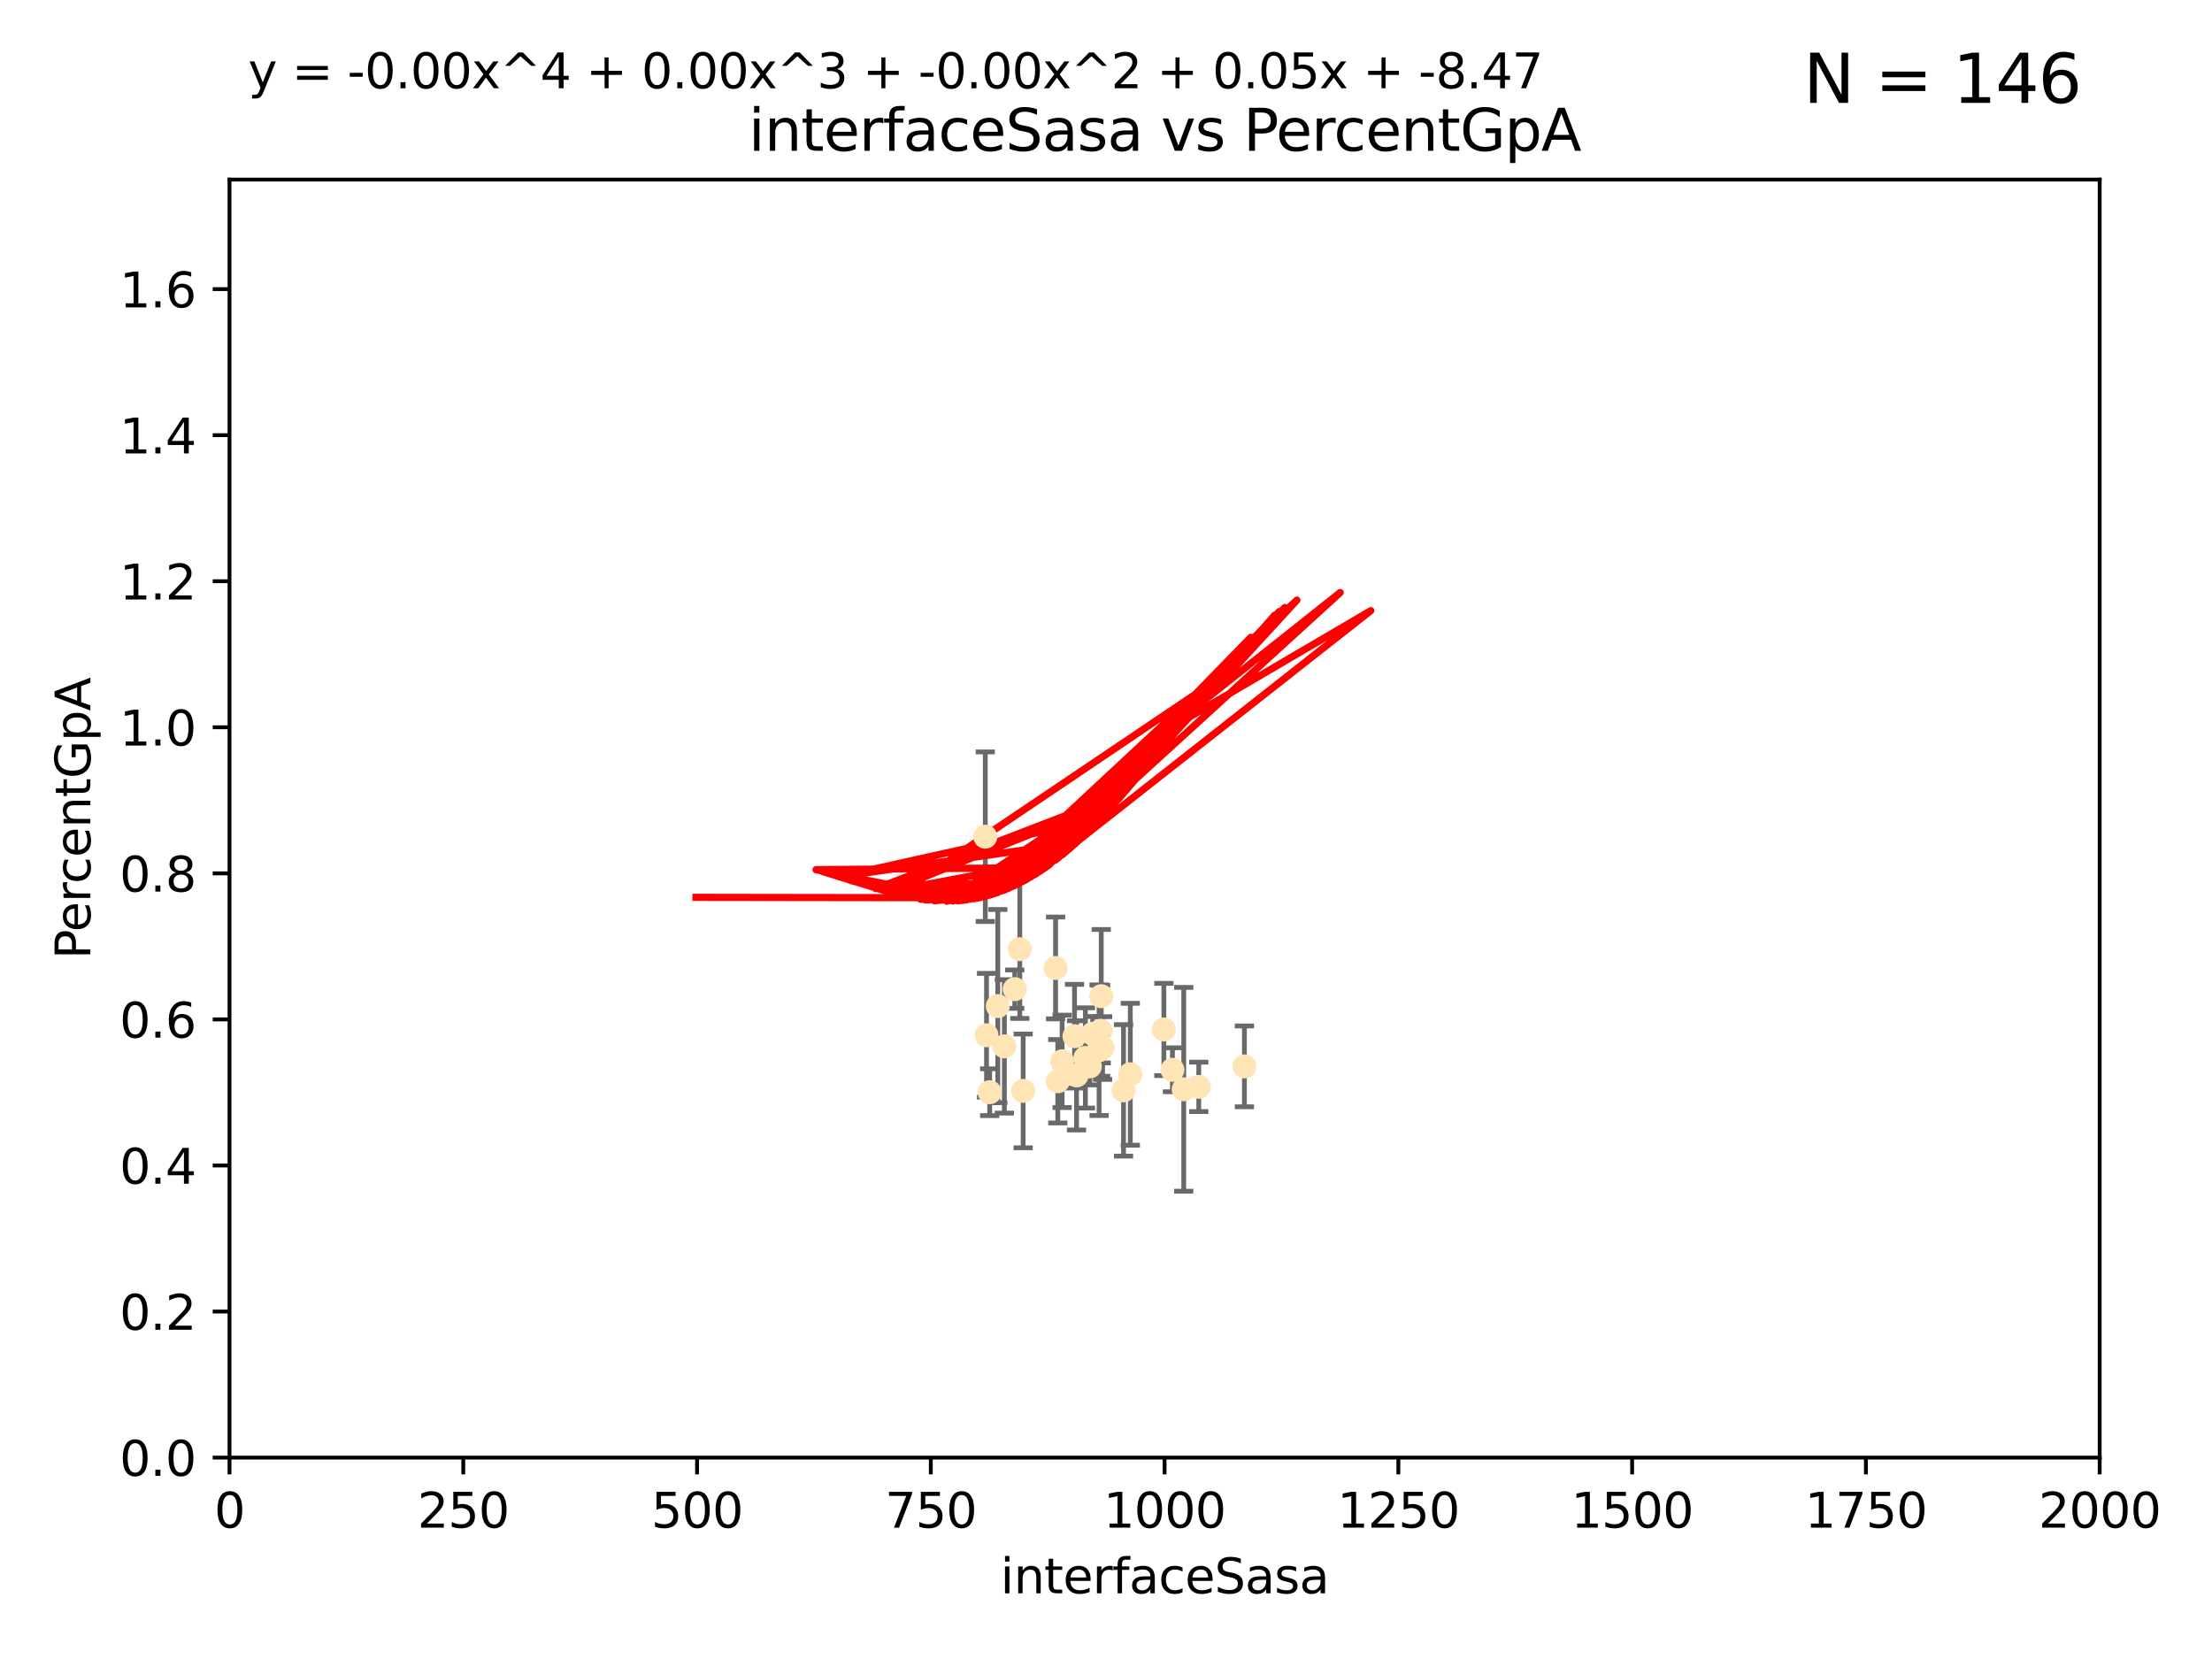 <?xml version="1.0" encoding="utf-8" standalone="no"?>
<!DOCTYPE svg PUBLIC "-//W3C//DTD SVG 1.1//EN"
  "http://www.w3.org/Graphics/SVG/1.1/DTD/svg11.dtd">
<svg xmlns:xlink="http://www.w3.org/1999/xlink" width="460.8pt" height="345.6pt" viewBox="0 0 460.8 345.6" xmlns="http://www.w3.org/2000/svg" version="1.1">
 <defs>
  <style type="text/css">*{stroke-linejoin: round; stroke-linecap: butt}</style>
 </defs>
 <g id="figure_1">
  <g id="patch_1">
   <path d="M 0 345.6 
L 460.8 345.6 
L 460.8 0 
L 0 0 
z
" style="fill: #ffffff"/>
  </g>
  <g id="axes_1">
   <g id="patch_2">
    <path d="M 47.81 303.64 
L 437.4 303.64 
L 437.4 37.411 
L 47.81 37.411 
z
" style="fill: #ffffff"/>
   </g>
   <g id="PathCollection_1">
    <defs>
     <path id="m720c2fc705" d="M 0 1.118 
C 0.297 1.118 0.581 1 0.791 0.791 
C 1 0.581 1.118 0.297 1.118 0 
C 1.118 -0.297 1 -0.581 0.791 -0.791 
C 0.581 -1 0.297 -1.118 0 -1.118 
C -0.297 -1.118 -0.581 -1 -0.791 -0.791 
C -1 -0.581 -1.118 -0.297 -1.118 0 
C -1.118 0.297 -1 0.581 -0.791 0.791 
C -0.581 1 -0.297 1.118 0 1.118 
z
" style="stroke: #ffe4b5"/>
    </defs>
    <g clip-path="url(#pbc6b8aab49)">
     <use xlink:href="#m720c2fc705" x="249.725" y="226.411" style="fill: #ffe4b5; stroke: #ffe4b5"/>
     <use xlink:href="#m720c2fc705" x="220.354" y="225.249" style="fill: #ffe4b5; stroke: #ffe4b5"/>
     <use xlink:href="#m720c2fc705" x="259.233" y="222.145" style="fill: #ffe4b5; stroke: #ffe4b5"/>
     <use xlink:href="#m720c2fc705" x="212.443" y="197.729" style="fill: #ffe4b5; stroke: #ffe4b5"/>
     <use xlink:href="#m720c2fc705" x="242.455" y="214.456" style="fill: #ffe4b5; stroke: #ffe4b5"/>
     <use xlink:href="#m720c2fc705" x="244.241" y="222.856" style="fill: #ffe4b5; stroke: #ffe4b5"/>
     <use xlink:href="#m720c2fc705" x="227.621" y="215.363" style="fill: #ffe4b5; stroke: #ffe4b5"/>
     <use xlink:href="#m720c2fc705" x="207.861" y="209.587" style="fill: #ffe4b5; stroke: #ffe4b5"/>
     <use xlink:href="#m720c2fc705" x="205.512" y="215.664" style="fill: #ffe4b5; stroke: #ffe4b5"/>
     <use xlink:href="#m720c2fc705" x="219.9" y="201.644" style="fill: #ffe4b5; stroke: #ffe4b5"/>
     <use xlink:href="#m720c2fc705" x="234.052" y="227.141" style="fill: #ffe4b5; stroke: #ffe4b5"/>
     <use xlink:href="#m720c2fc705" x="235.464" y="223.789" style="fill: #ffe4b5; stroke: #ffe4b5"/>
     <use xlink:href="#m720c2fc705" x="221.261" y="221.096" style="fill: #ffe4b5; stroke: #ffe4b5"/>
     <use xlink:href="#m720c2fc705" x="227.033" y="222.156" style="fill: #ffe4b5; stroke: #ffe4b5"/>
     <use xlink:href="#m720c2fc705" x="209.229" y="217.98" style="fill: #ffe4b5; stroke: #ffe4b5"/>
     <use xlink:href="#m720c2fc705" x="246.594" y="226.92" style="fill: #ffe4b5; stroke: #ffe4b5"/>
     <use xlink:href="#m720c2fc705" x="229.408" y="207.524" style="fill: #ffe4b5; stroke: #ffe4b5"/>
     <use xlink:href="#m720c2fc705" x="211.391" y="206.053" style="fill: #ffe4b5; stroke: #ffe4b5"/>
     <use xlink:href="#m720c2fc705" x="226.108" y="220.387" style="fill: #ffe4b5; stroke: #ffe4b5"/>
     <use xlink:href="#m720c2fc705" x="205.257" y="174.301" style="fill: #ffe4b5; stroke: #ffe4b5"/>
     <use xlink:href="#m720c2fc705" x="206.169" y="227.528" style="fill: #ffe4b5; stroke: #ffe4b5"/>
     <use xlink:href="#m720c2fc705" x="213.144" y="227.252" style="fill: #ffe4b5; stroke: #ffe4b5"/>
     <use xlink:href="#m720c2fc705" x="224.261" y="224.019" style="fill: #ffe4b5; stroke: #ffe4b5"/>
     <use xlink:href="#m720c2fc705" x="229.285" y="214.727" style="fill: #ffe4b5; stroke: #ffe4b5"/>
     <use xlink:href="#m720c2fc705" x="229.688" y="218.328" style="fill: #ffe4b5; stroke: #ffe4b5"/>
     <use xlink:href="#m720c2fc705" x="223.84" y="215.854" style="fill: #ffe4b5; stroke: #ffe4b5"/>
     <use xlink:href="#m720c2fc705" x="228.96" y="218.781" style="fill: #ffe4b5; stroke: #ffe4b5"/>
    </g>
   </g>
   <g id="matplotlib.axis_1">
    <g id="xtick_1">
     <g id="line2d_1">
      <defs>
       <path id="mbcfd395222" d="M 0 0 
L 0 3.5 
" style="stroke: #000000; stroke-width: 0.8"/>
      </defs>
      <g>
       <use xlink:href="#mbcfd395222" x="47.81" y="303.64" style="stroke: #000000; stroke-width: 0.8"/>
      </g>
     </g>
     <g id="text_1">
      <!-- 0 -->
      <g transform="translate(44.629 318.238)scale(0.1 -0.1)">
       <defs>
        <path id="DejaVuSans-30" d="M 2034 4250 
Q 1547 4250 1301 3770 
Q 1056 3291 1056 2328 
Q 1056 1369 1301 889 
Q 1547 409 2034 409 
Q 2525 409 2770 889 
Q 3016 1369 3016 2328 
Q 3016 3291 2770 3770 
Q 2525 4250 2034 4250 
z
M 2034 4750 
Q 2819 4750 3233 4129 
Q 3647 3509 3647 2328 
Q 3647 1150 3233 529 
Q 2819 -91 2034 -91 
Q 1250 -91 836 529 
Q 422 1150 422 2328 
Q 422 3509 836 4129 
Q 1250 4750 2034 4750 
z
" transform="scale(0.016)"/>
       </defs>
       <use xlink:href="#DejaVuSans-30"/>
      </g>
     </g>
    </g>
    <g id="xtick_2">
     <g id="line2d_2">
      <g>
       <use xlink:href="#mbcfd395222" x="96.509" y="303.64" style="stroke: #000000; stroke-width: 0.8"/>
      </g>
     </g>
     <g id="text_2">
      <!-- 250 -->
      <g transform="translate(86.965 318.238)scale(0.1 -0.1)">
       <defs>
        <path id="DejaVuSans-32" d="M 1228 531 
L 3431 531 
L 3431 0 
L 469 0 
L 469 531 
Q 828 903 1448 1529 
Q 2069 2156 2228 2338 
Q 2531 2678 2651 2914 
Q 2772 3150 2772 3378 
Q 2772 3750 2511 3984 
Q 2250 4219 1831 4219 
Q 1534 4219 1204 4116 
Q 875 4013 500 3803 
L 500 4441 
Q 881 4594 1212 4672 
Q 1544 4750 1819 4750 
Q 2544 4750 2975 4387 
Q 3406 4025 3406 3419 
Q 3406 3131 3298 2873 
Q 3191 2616 2906 2266 
Q 2828 2175 2409 1742 
Q 1991 1309 1228 531 
z
" transform="scale(0.016)"/>
        <path id="DejaVuSans-35" d="M 691 4666 
L 3169 4666 
L 3169 4134 
L 1269 4134 
L 1269 2991 
Q 1406 3038 1543 3061 
Q 1681 3084 1819 3084 
Q 2600 3084 3056 2656 
Q 3513 2228 3513 1497 
Q 3513 744 3044 326 
Q 2575 -91 1722 -91 
Q 1428 -91 1123 -41 
Q 819 9 494 109 
L 494 744 
Q 775 591 1075 516 
Q 1375 441 1709 441 
Q 2250 441 2565 725 
Q 2881 1009 2881 1497 
Q 2881 1984 2565 2268 
Q 2250 2553 1709 2553 
Q 1456 2553 1204 2497 
Q 953 2441 691 2322 
L 691 4666 
z
" transform="scale(0.016)"/>
       </defs>
       <use xlink:href="#DejaVuSans-32"/>
       <use xlink:href="#DejaVuSans-35" x="63.623"/>
       <use xlink:href="#DejaVuSans-30" x="127.246"/>
      </g>
     </g>
    </g>
    <g id="xtick_3">
     <g id="line2d_3">
      <g>
       <use xlink:href="#mbcfd395222" x="145.208" y="303.64" style="stroke: #000000; stroke-width: 0.8"/>
      </g>
     </g>
     <g id="text_3">
      <!-- 500 -->
      <g transform="translate(135.664 318.238)scale(0.1 -0.1)">
       <use xlink:href="#DejaVuSans-35"/>
       <use xlink:href="#DejaVuSans-30" x="63.623"/>
       <use xlink:href="#DejaVuSans-30" x="127.246"/>
      </g>
     </g>
    </g>
    <g id="xtick_4">
     <g id="line2d_4">
      <g>
       <use xlink:href="#mbcfd395222" x="193.906" y="303.64" style="stroke: #000000; stroke-width: 0.8"/>
      </g>
     </g>
     <g id="text_4">
      <!-- 750 -->
      <g transform="translate(184.363 318.238)scale(0.1 -0.1)">
       <defs>
        <path id="DejaVuSans-37" d="M 525 4666 
L 3525 4666 
L 3525 4397 
L 1831 0 
L 1172 0 
L 2766 4134 
L 525 4134 
L 525 4666 
z
" transform="scale(0.016)"/>
       </defs>
       <use xlink:href="#DejaVuSans-37"/>
       <use xlink:href="#DejaVuSans-35" x="63.623"/>
       <use xlink:href="#DejaVuSans-30" x="127.246"/>
      </g>
     </g>
    </g>
    <g id="xtick_5">
     <g id="line2d_5">
      <g>
       <use xlink:href="#mbcfd395222" x="242.605" y="303.64" style="stroke: #000000; stroke-width: 0.8"/>
      </g>
     </g>
     <g id="text_5">
      <!-- 1000 -->
      <g transform="translate(229.88 318.238)scale(0.1 -0.1)">
       <defs>
        <path id="DejaVuSans-31" d="M 794 531 
L 1825 531 
L 1825 4091 
L 703 3866 
L 703 4441 
L 1819 4666 
L 2450 4666 
L 2450 531 
L 3481 531 
L 3481 0 
L 794 0 
L 794 531 
z
" transform="scale(0.016)"/>
       </defs>
       <use xlink:href="#DejaVuSans-31"/>
       <use xlink:href="#DejaVuSans-30" x="63.623"/>
       <use xlink:href="#DejaVuSans-30" x="127.246"/>
       <use xlink:href="#DejaVuSans-30" x="190.869"/>
      </g>
     </g>
    </g>
    <g id="xtick_6">
     <g id="line2d_6">
      <g>
       <use xlink:href="#mbcfd395222" x="291.304" y="303.64" style="stroke: #000000; stroke-width: 0.8"/>
      </g>
     </g>
     <g id="text_6">
      <!-- 1250 -->
      <g transform="translate(278.579 318.238)scale(0.1 -0.1)">
       <use xlink:href="#DejaVuSans-31"/>
       <use xlink:href="#DejaVuSans-32" x="63.623"/>
       <use xlink:href="#DejaVuSans-35" x="127.246"/>
       <use xlink:href="#DejaVuSans-30" x="190.869"/>
      </g>
     </g>
    </g>
    <g id="xtick_7">
     <g id="line2d_7">
      <g>
       <use xlink:href="#mbcfd395222" x="340.002" y="303.64" style="stroke: #000000; stroke-width: 0.8"/>
      </g>
     </g>
     <g id="text_7">
      <!-- 1500 -->
      <g transform="translate(327.277 318.238)scale(0.1 -0.1)">
       <use xlink:href="#DejaVuSans-31"/>
       <use xlink:href="#DejaVuSans-35" x="63.623"/>
       <use xlink:href="#DejaVuSans-30" x="127.246"/>
       <use xlink:href="#DejaVuSans-30" x="190.869"/>
      </g>
     </g>
    </g>
    <g id="xtick_8">
     <g id="line2d_8">
      <g>
       <use xlink:href="#mbcfd395222" x="388.701" y="303.64" style="stroke: #000000; stroke-width: 0.8"/>
      </g>
     </g>
     <g id="text_8">
      <!-- 1750 -->
      <g transform="translate(375.976 318.238)scale(0.1 -0.1)">
       <use xlink:href="#DejaVuSans-31"/>
       <use xlink:href="#DejaVuSans-37" x="63.623"/>
       <use xlink:href="#DejaVuSans-35" x="127.246"/>
       <use xlink:href="#DejaVuSans-30" x="190.869"/>
      </g>
     </g>
    </g>
    <g id="xtick_9">
     <g id="line2d_9">
      <g>
       <use xlink:href="#mbcfd395222" x="437.4" y="303.64" style="stroke: #000000; stroke-width: 0.8"/>
      </g>
     </g>
     <g id="text_9">
      <!-- 2000 -->
      <g transform="translate(424.675 318.238)scale(0.1 -0.1)">
       <use xlink:href="#DejaVuSans-32"/>
       <use xlink:href="#DejaVuSans-30" x="63.623"/>
       <use xlink:href="#DejaVuSans-30" x="127.246"/>
       <use xlink:href="#DejaVuSans-30" x="190.869"/>
      </g>
     </g>
    </g>
    <g id="text_10">
     <!-- interfaceSasa -->
     <g transform="translate(208.398 331.917)scale(0.1 -0.1)">
      <defs>
       <path id="DejaVuSans-69" d="M 603 3500 
L 1178 3500 
L 1178 0 
L 603 0 
L 603 3500 
z
M 603 4863 
L 1178 4863 
L 1178 4134 
L 603 4134 
L 603 4863 
z
" transform="scale(0.016)"/>
       <path id="DejaVuSans-6e" d="M 3513 2113 
L 3513 0 
L 2938 0 
L 2938 2094 
Q 2938 2591 2744 2837 
Q 2550 3084 2163 3084 
Q 1697 3084 1428 2787 
Q 1159 2491 1159 1978 
L 1159 0 
L 581 0 
L 581 3500 
L 1159 3500 
L 1159 2956 
Q 1366 3272 1645 3428 
Q 1925 3584 2291 3584 
Q 2894 3584 3203 3211 
Q 3513 2838 3513 2113 
z
" transform="scale(0.016)"/>
       <path id="DejaVuSans-74" d="M 1172 4494 
L 1172 3500 
L 2356 3500 
L 2356 3053 
L 1172 3053 
L 1172 1153 
Q 1172 725 1289 603 
Q 1406 481 1766 481 
L 2356 481 
L 2356 0 
L 1766 0 
Q 1100 0 847 248 
Q 594 497 594 1153 
L 594 3053 
L 172 3053 
L 172 3500 
L 594 3500 
L 594 4494 
L 1172 4494 
z
" transform="scale(0.016)"/>
       <path id="DejaVuSans-65" d="M 3597 1894 
L 3597 1613 
L 953 1613 
Q 991 1019 1311 708 
Q 1631 397 2203 397 
Q 2534 397 2845 478 
Q 3156 559 3463 722 
L 3463 178 
Q 3153 47 2828 -22 
Q 2503 -91 2169 -91 
Q 1331 -91 842 396 
Q 353 884 353 1716 
Q 353 2575 817 3079 
Q 1281 3584 2069 3584 
Q 2775 3584 3186 3129 
Q 3597 2675 3597 1894 
z
M 3022 2063 
Q 3016 2534 2758 2815 
Q 2500 3097 2075 3097 
Q 1594 3097 1305 2825 
Q 1016 2553 972 2059 
L 3022 2063 
z
" transform="scale(0.016)"/>
       <path id="DejaVuSans-72" d="M 2631 2963 
Q 2534 3019 2420 3045 
Q 2306 3072 2169 3072 
Q 1681 3072 1420 2755 
Q 1159 2438 1159 1844 
L 1159 0 
L 581 0 
L 581 3500 
L 1159 3500 
L 1159 2956 
Q 1341 3275 1631 3429 
Q 1922 3584 2338 3584 
Q 2397 3584 2469 3576 
Q 2541 3569 2628 3553 
L 2631 2963 
z
" transform="scale(0.016)"/>
       <path id="DejaVuSans-66" d="M 2375 4863 
L 2375 4384 
L 1825 4384 
Q 1516 4384 1395 4259 
Q 1275 4134 1275 3809 
L 1275 3500 
L 2222 3500 
L 2222 3053 
L 1275 3053 
L 1275 0 
L 697 0 
L 697 3053 
L 147 3053 
L 147 3500 
L 697 3500 
L 697 3744 
Q 697 4328 969 4595 
Q 1241 4863 1831 4863 
L 2375 4863 
z
" transform="scale(0.016)"/>
       <path id="DejaVuSans-61" d="M 2194 1759 
Q 1497 1759 1228 1600 
Q 959 1441 959 1056 
Q 959 750 1161 570 
Q 1363 391 1709 391 
Q 2188 391 2477 730 
Q 2766 1069 2766 1631 
L 2766 1759 
L 2194 1759 
z
M 3341 1997 
L 3341 0 
L 2766 0 
L 2766 531 
Q 2569 213 2275 61 
Q 1981 -91 1556 -91 
Q 1019 -91 701 211 
Q 384 513 384 1019 
Q 384 1609 779 1909 
Q 1175 2209 1959 2209 
L 2766 2209 
L 2766 2266 
Q 2766 2663 2505 2880 
Q 2244 3097 1772 3097 
Q 1472 3097 1187 3025 
Q 903 2953 641 2809 
L 641 3341 
Q 956 3463 1253 3523 
Q 1550 3584 1831 3584 
Q 2591 3584 2966 3190 
Q 3341 2797 3341 1997 
z
" transform="scale(0.016)"/>
       <path id="DejaVuSans-63" d="M 3122 3366 
L 3122 2828 
Q 2878 2963 2633 3030 
Q 2388 3097 2138 3097 
Q 1578 3097 1268 2742 
Q 959 2388 959 1747 
Q 959 1106 1268 751 
Q 1578 397 2138 397 
Q 2388 397 2633 464 
Q 2878 531 3122 666 
L 3122 134 
Q 2881 22 2623 -34 
Q 2366 -91 2075 -91 
Q 1284 -91 818 406 
Q 353 903 353 1747 
Q 353 2603 823 3093 
Q 1294 3584 2113 3584 
Q 2378 3584 2631 3529 
Q 2884 3475 3122 3366 
z
" transform="scale(0.016)"/>
       <path id="DejaVuSans-53" d="M 3425 4513 
L 3425 3897 
Q 3066 4069 2747 4153 
Q 2428 4238 2131 4238 
Q 1616 4238 1336 4038 
Q 1056 3838 1056 3469 
Q 1056 3159 1242 3001 
Q 1428 2844 1947 2747 
L 2328 2669 
Q 3034 2534 3370 2195 
Q 3706 1856 3706 1288 
Q 3706 609 3251 259 
Q 2797 -91 1919 -91 
Q 1588 -91 1214 -16 
Q 841 59 441 206 
L 441 856 
Q 825 641 1194 531 
Q 1563 422 1919 422 
Q 2459 422 2753 634 
Q 3047 847 3047 1241 
Q 3047 1584 2836 1778 
Q 2625 1972 2144 2069 
L 1759 2144 
Q 1053 2284 737 2584 
Q 422 2884 422 3419 
Q 422 4038 858 4394 
Q 1294 4750 2059 4750 
Q 2388 4750 2728 4690 
Q 3069 4631 3425 4513 
z
" transform="scale(0.016)"/>
       <path id="DejaVuSans-73" d="M 2834 3397 
L 2834 2853 
Q 2591 2978 2328 3040 
Q 2066 3103 1784 3103 
Q 1356 3103 1142 2972 
Q 928 2841 928 2578 
Q 928 2378 1081 2264 
Q 1234 2150 1697 2047 
L 1894 2003 
Q 2506 1872 2764 1633 
Q 3022 1394 3022 966 
Q 3022 478 2636 193 
Q 2250 -91 1575 -91 
Q 1294 -91 989 -36 
Q 684 19 347 128 
L 347 722 
Q 666 556 975 473 
Q 1284 391 1588 391 
Q 1994 391 2212 530 
Q 2431 669 2431 922 
Q 2431 1156 2273 1281 
Q 2116 1406 1581 1522 
L 1381 1569 
Q 847 1681 609 1914 
Q 372 2147 372 2553 
Q 372 3047 722 3315 
Q 1072 3584 1716 3584 
Q 2034 3584 2315 3537 
Q 2597 3491 2834 3397 
z
" transform="scale(0.016)"/>
      </defs>
      <use xlink:href="#DejaVuSans-69"/>
      <use xlink:href="#DejaVuSans-6e" x="27.783"/>
      <use xlink:href="#DejaVuSans-74" x="91.162"/>
      <use xlink:href="#DejaVuSans-65" x="130.371"/>
      <use xlink:href="#DejaVuSans-72" x="191.895"/>
      <use xlink:href="#DejaVuSans-66" x="233.008"/>
      <use xlink:href="#DejaVuSans-61" x="268.213"/>
      <use xlink:href="#DejaVuSans-63" x="329.492"/>
      <use xlink:href="#DejaVuSans-65" x="384.473"/>
      <use xlink:href="#DejaVuSans-53" x="445.996"/>
      <use xlink:href="#DejaVuSans-61" x="509.473"/>
      <use xlink:href="#DejaVuSans-73" x="570.752"/>
      <use xlink:href="#DejaVuSans-61" x="622.852"/>
     </g>
    </g>
   </g>
   <g id="matplotlib.axis_2">
    <g id="ytick_1">
     <g id="line2d_10">
      <defs>
       <path id="mcb9db5a006" d="M 0 0 
L -3.5 0 
" style="stroke: #000000; stroke-width: 0.8"/>
      </defs>
      <g>
       <use xlink:href="#mcb9db5a006" x="47.81" y="303.64" style="stroke: #000000; stroke-width: 0.8"/>
      </g>
     </g>
     <g id="text_11">
      <!-- 0.0 -->
      <g transform="translate(24.907 307.439)scale(0.1 -0.1)">
       <defs>
        <path id="DejaVuSans-2e" d="M 684 794 
L 1344 794 
L 1344 0 
L 684 0 
L 684 794 
z
" transform="scale(0.016)"/>
       </defs>
       <use xlink:href="#DejaVuSans-30"/>
       <use xlink:href="#DejaVuSans-2e" x="63.623"/>
       <use xlink:href="#DejaVuSans-30" x="95.41"/>
      </g>
     </g>
    </g>
    <g id="ytick_2">
     <g id="line2d_11">
      <g>
       <use xlink:href="#mcb9db5a006" x="47.81" y="273.214" style="stroke: #000000; stroke-width: 0.8"/>
      </g>
     </g>
     <g id="text_12">
      <!-- 0.2 -->
      <g transform="translate(24.907 277.013)scale(0.1 -0.1)">
       <use xlink:href="#DejaVuSans-30"/>
       <use xlink:href="#DejaVuSans-2e" x="63.623"/>
       <use xlink:href="#DejaVuSans-32" x="95.41"/>
      </g>
     </g>
    </g>
    <g id="ytick_3">
     <g id="line2d_12">
      <g>
       <use xlink:href="#mcb9db5a006" x="47.81" y="242.788" style="stroke: #000000; stroke-width: 0.8"/>
      </g>
     </g>
     <g id="text_13">
      <!-- 0.4 -->
      <g transform="translate(24.907 246.587)scale(0.1 -0.1)">
       <defs>
        <path id="DejaVuSans-34" d="M 2419 4116 
L 825 1625 
L 2419 1625 
L 2419 4116 
z
M 2253 4666 
L 3047 4666 
L 3047 1625 
L 3713 1625 
L 3713 1100 
L 3047 1100 
L 3047 0 
L 2419 0 
L 2419 1100 
L 313 1100 
L 313 1709 
L 2253 4666 
z
" transform="scale(0.016)"/>
       </defs>
       <use xlink:href="#DejaVuSans-30"/>
       <use xlink:href="#DejaVuSans-2e" x="63.623"/>
       <use xlink:href="#DejaVuSans-34" x="95.41"/>
      </g>
     </g>
    </g>
    <g id="ytick_4">
     <g id="line2d_13">
      <g>
       <use xlink:href="#mcb9db5a006" x="47.81" y="212.362" style="stroke: #000000; stroke-width: 0.8"/>
      </g>
     </g>
     <g id="text_14">
      <!-- 0.6 -->
      <g transform="translate(24.907 216.161)scale(0.1 -0.1)">
       <defs>
        <path id="DejaVuSans-36" d="M 2113 2584 
Q 1688 2584 1439 2293 
Q 1191 2003 1191 1497 
Q 1191 994 1439 701 
Q 1688 409 2113 409 
Q 2538 409 2786 701 
Q 3034 994 3034 1497 
Q 3034 2003 2786 2293 
Q 2538 2584 2113 2584 
z
M 3366 4563 
L 3366 3988 
Q 3128 4100 2886 4159 
Q 2644 4219 2406 4219 
Q 1781 4219 1451 3797 
Q 1122 3375 1075 2522 
Q 1259 2794 1537 2939 
Q 1816 3084 2150 3084 
Q 2853 3084 3261 2657 
Q 3669 2231 3669 1497 
Q 3669 778 3244 343 
Q 2819 -91 2113 -91 
Q 1303 -91 875 529 
Q 447 1150 447 2328 
Q 447 3434 972 4092 
Q 1497 4750 2381 4750 
Q 2619 4750 2861 4703 
Q 3103 4656 3366 4563 
z
" transform="scale(0.016)"/>
       </defs>
       <use xlink:href="#DejaVuSans-30"/>
       <use xlink:href="#DejaVuSans-2e" x="63.623"/>
       <use xlink:href="#DejaVuSans-36" x="95.41"/>
      </g>
     </g>
    </g>
    <g id="ytick_5">
     <g id="line2d_14">
      <g>
       <use xlink:href="#mcb9db5a006" x="47.81" y="181.935" style="stroke: #000000; stroke-width: 0.8"/>
      </g>
     </g>
     <g id="text_15">
      <!-- 0.8 -->
      <g transform="translate(24.907 185.735)scale(0.1 -0.1)">
       <defs>
        <path id="DejaVuSans-38" d="M 2034 2216 
Q 1584 2216 1326 1975 
Q 1069 1734 1069 1313 
Q 1069 891 1326 650 
Q 1584 409 2034 409 
Q 2484 409 2743 651 
Q 3003 894 3003 1313 
Q 3003 1734 2745 1975 
Q 2488 2216 2034 2216 
z
M 1403 2484 
Q 997 2584 770 2862 
Q 544 3141 544 3541 
Q 544 4100 942 4425 
Q 1341 4750 2034 4750 
Q 2731 4750 3128 4425 
Q 3525 4100 3525 3541 
Q 3525 3141 3298 2862 
Q 3072 2584 2669 2484 
Q 3125 2378 3379 2068 
Q 3634 1759 3634 1313 
Q 3634 634 3220 271 
Q 2806 -91 2034 -91 
Q 1263 -91 848 271 
Q 434 634 434 1313 
Q 434 1759 690 2068 
Q 947 2378 1403 2484 
z
M 1172 3481 
Q 1172 3119 1398 2916 
Q 1625 2713 2034 2713 
Q 2441 2713 2670 2916 
Q 2900 3119 2900 3481 
Q 2900 3844 2670 4047 
Q 2441 4250 2034 4250 
Q 1625 4250 1398 4047 
Q 1172 3844 1172 3481 
z
" transform="scale(0.016)"/>
       </defs>
       <use xlink:href="#DejaVuSans-30"/>
       <use xlink:href="#DejaVuSans-2e" x="63.623"/>
       <use xlink:href="#DejaVuSans-38" x="95.41"/>
      </g>
     </g>
    </g>
    <g id="ytick_6">
     <g id="line2d_15">
      <g>
       <use xlink:href="#mcb9db5a006" x="47.81" y="151.509" style="stroke: #000000; stroke-width: 0.8"/>
      </g>
     </g>
     <g id="text_16">
      <!-- 1.0 -->
      <g transform="translate(24.907 155.308)scale(0.1 -0.1)">
       <use xlink:href="#DejaVuSans-31"/>
       <use xlink:href="#DejaVuSans-2e" x="63.623"/>
       <use xlink:href="#DejaVuSans-30" x="95.41"/>
      </g>
     </g>
    </g>
    <g id="ytick_7">
     <g id="line2d_16">
      <g>
       <use xlink:href="#mcb9db5a006" x="47.81" y="121.083" style="stroke: #000000; stroke-width: 0.8"/>
      </g>
     </g>
     <g id="text_17">
      <!-- 1.2 -->
      <g transform="translate(24.907 124.882)scale(0.1 -0.1)">
       <use xlink:href="#DejaVuSans-31"/>
       <use xlink:href="#DejaVuSans-2e" x="63.623"/>
       <use xlink:href="#DejaVuSans-32" x="95.41"/>
      </g>
     </g>
    </g>
    <g id="ytick_8">
     <g id="line2d_17">
      <g>
       <use xlink:href="#mcb9db5a006" x="47.81" y="90.657" style="stroke: #000000; stroke-width: 0.8"/>
      </g>
     </g>
     <g id="text_18">
      <!-- 1.4 -->
      <g transform="translate(24.907 94.456)scale(0.1 -0.1)">
       <use xlink:href="#DejaVuSans-31"/>
       <use xlink:href="#DejaVuSans-2e" x="63.623"/>
       <use xlink:href="#DejaVuSans-34" x="95.41"/>
      </g>
     </g>
    </g>
    <g id="ytick_9">
     <g id="line2d_18">
      <g>
       <use xlink:href="#mcb9db5a006" x="47.81" y="60.231" style="stroke: #000000; stroke-width: 0.8"/>
      </g>
     </g>
     <g id="text_19">
      <!-- 1.6 -->
      <g transform="translate(24.907 64.03)scale(0.1 -0.1)">
       <use xlink:href="#DejaVuSans-31"/>
       <use xlink:href="#DejaVuSans-2e" x="63.623"/>
       <use xlink:href="#DejaVuSans-36" x="95.41"/>
      </g>
     </g>
    </g>
    <g id="text_20">
     <!-- PercentGpA -->
     <g transform="translate(18.827 199.802)rotate(-90)scale(0.1 -0.1)">
      <defs>
       <path id="DejaVuSans-50" d="M 1259 4147 
L 1259 2394 
L 2053 2394 
Q 2494 2394 2734 2622 
Q 2975 2850 2975 3272 
Q 2975 3691 2734 3919 
Q 2494 4147 2053 4147 
L 1259 4147 
z
M 628 4666 
L 2053 4666 
Q 2838 4666 3239 4311 
Q 3641 3956 3641 3272 
Q 3641 2581 3239 2228 
Q 2838 1875 2053 1875 
L 1259 1875 
L 1259 0 
L 628 0 
L 628 4666 
z
" transform="scale(0.016)"/>
       <path id="DejaVuSans-47" d="M 3809 666 
L 3809 1919 
L 2778 1919 
L 2778 2438 
L 4434 2438 
L 4434 434 
Q 4069 175 3628 42 
Q 3188 -91 2688 -91 
Q 1594 -91 976 548 
Q 359 1188 359 2328 
Q 359 3472 976 4111 
Q 1594 4750 2688 4750 
Q 3144 4750 3555 4637 
Q 3966 4525 4313 4306 
L 4313 3634 
Q 3963 3931 3569 4081 
Q 3175 4231 2741 4231 
Q 1884 4231 1454 3753 
Q 1025 3275 1025 2328 
Q 1025 1384 1454 906 
Q 1884 428 2741 428 
Q 3075 428 3337 486 
Q 3600 544 3809 666 
z
" transform="scale(0.016)"/>
       <path id="DejaVuSans-70" d="M 1159 525 
L 1159 -1331 
L 581 -1331 
L 581 3500 
L 1159 3500 
L 1159 2969 
Q 1341 3281 1617 3432 
Q 1894 3584 2278 3584 
Q 2916 3584 3314 3078 
Q 3713 2572 3713 1747 
Q 3713 922 3314 415 
Q 2916 -91 2278 -91 
Q 1894 -91 1617 61 
Q 1341 213 1159 525 
z
M 3116 1747 
Q 3116 2381 2855 2742 
Q 2594 3103 2138 3103 
Q 1681 3103 1420 2742 
Q 1159 2381 1159 1747 
Q 1159 1113 1420 752 
Q 1681 391 2138 391 
Q 2594 391 2855 752 
Q 3116 1113 3116 1747 
z
" transform="scale(0.016)"/>
       <path id="DejaVuSans-41" d="M 2188 4044 
L 1331 1722 
L 3047 1722 
L 2188 4044 
z
M 1831 4666 
L 2547 4666 
L 4325 0 
L 3669 0 
L 3244 1197 
L 1141 1197 
L 716 0 
L 50 0 
L 1831 4666 
z
" transform="scale(0.016)"/>
      </defs>
      <use xlink:href="#DejaVuSans-50"/>
      <use xlink:href="#DejaVuSans-65" x="56.678"/>
      <use xlink:href="#DejaVuSans-72" x="118.201"/>
      <use xlink:href="#DejaVuSans-63" x="157.064"/>
      <use xlink:href="#DejaVuSans-65" x="212.045"/>
      <use xlink:href="#DejaVuSans-6e" x="273.568"/>
      <use xlink:href="#DejaVuSans-74" x="336.947"/>
      <use xlink:href="#DejaVuSans-47" x="376.156"/>
      <use xlink:href="#DejaVuSans-70" x="453.646"/>
      <use xlink:href="#DejaVuSans-41" x="517.123"/>
     </g>
    </g>
   </g>
   <g id="LineCollection_1">
    <path d="M 249.725 231.559 
L 249.725 221.262 
" clip-path="url(#pbc6b8aab49)" style="fill: none; stroke: #696969"/>
    <path d="M 220.354 233.934 
L 220.354 216.564 
" clip-path="url(#pbc6b8aab49)" style="fill: none; stroke: #696969"/>
    <path d="M 259.233 230.566 
L 259.233 213.724 
" clip-path="url(#pbc6b8aab49)" style="fill: none; stroke: #696969"/>
    <path d="M 212.443 212.161 
L 212.443 183.297 
" clip-path="url(#pbc6b8aab49)" style="fill: none; stroke: #696969"/>
    <path d="M 242.455 224.068 
L 242.455 204.844 
" clip-path="url(#pbc6b8aab49)" style="fill: none; stroke: #696969"/>
    <path d="M 244.241 227.432 
L 244.241 218.28 
" clip-path="url(#pbc6b8aab49)" style="fill: none; stroke: #696969"/>
    <path d="M 227.621 218.973 
L 227.621 211.753 
" clip-path="url(#pbc6b8aab49)" style="fill: none; stroke: #696969"/>
    <path d="M 207.861 229.712 
L 207.861 189.461 
" clip-path="url(#pbc6b8aab49)" style="fill: none; stroke: #696969"/>
    <path d="M 205.512 228.553 
L 205.512 202.775 
" clip-path="url(#pbc6b8aab49)" style="fill: none; stroke: #696969"/>
    <path d="M 219.9 212.251 
L 219.9 191.038 
" clip-path="url(#pbc6b8aab49)" style="fill: none; stroke: #696969"/>
    <path d="M 234.052 240.836 
L 234.052 213.447 
" clip-path="url(#pbc6b8aab49)" style="fill: none; stroke: #696969"/>
    <path d="M 235.464 238.564 
L 235.464 209.013 
" clip-path="url(#pbc6b8aab49)" style="fill: none; stroke: #696969"/>
    <path d="M 221.261 230.72 
L 221.261 211.472 
" clip-path="url(#pbc6b8aab49)" style="fill: none; stroke: #696969"/>
    <path d="M 227.033 226.003 
L 227.033 218.309 
" clip-path="url(#pbc6b8aab49)" style="fill: none; stroke: #696969"/>
    <path d="M 209.229 231.879 
L 209.229 204.081 
" clip-path="url(#pbc6b8aab49)" style="fill: none; stroke: #696969"/>
    <path d="M 246.594 248.148 
L 246.594 205.692 
" clip-path="url(#pbc6b8aab49)" style="fill: none; stroke: #696969"/>
    <path d="M 229.408 221.421 
L 229.408 193.628 
" clip-path="url(#pbc6b8aab49)" style="fill: none; stroke: #696969"/>
    <path d="M 211.391 210.052 
L 211.391 202.055 
" clip-path="url(#pbc6b8aab49)" style="fill: none; stroke: #696969"/>
    <path d="M 226.108 230.827 
L 226.108 209.948 
" clip-path="url(#pbc6b8aab49)" style="fill: none; stroke: #696969"/>
    <path d="M 205.257 191.963 
L 205.257 156.639 
" clip-path="url(#pbc6b8aab49)" style="fill: none; stroke: #696969"/>
    <path d="M 206.169 232.402 
L 206.169 222.654 
" clip-path="url(#pbc6b8aab49)" style="fill: none; stroke: #696969"/>
    <path d="M 213.144 239.103 
L 213.144 215.401 
" clip-path="url(#pbc6b8aab49)" style="fill: none; stroke: #696969"/>
    <path d="M 224.261 235.397 
L 224.261 212.641 
" clip-path="url(#pbc6b8aab49)" style="fill: none; stroke: #696969"/>
    <path d="M 229.285 224.202 
L 229.285 205.252 
" clip-path="url(#pbc6b8aab49)" style="fill: none; stroke: #696969"/>
    <path d="M 229.688 224.868 
L 229.688 211.788 
" clip-path="url(#pbc6b8aab49)" style="fill: none; stroke: #696969"/>
    <path d="M 223.84 226.654 
L 223.84 205.054 
" clip-path="url(#pbc6b8aab49)" style="fill: none; stroke: #696969"/>
    <path d="M 228.96 232.379 
L 228.96 205.183 
" clip-path="url(#pbc6b8aab49)" style="fill: none; stroke: #696969"/>
   </g>
   <g id="line2d_19">
    <defs>
     <path id="m9e298590b2" d="M 2 0 
L -2 -0 
" style="stroke: #696969"/>
    </defs>
    <g clip-path="url(#pbc6b8aab49)">
     <use xlink:href="#m9e298590b2" x="249.725" y="231.559" style="fill: #696969; stroke: #696969"/>
     <use xlink:href="#m9e298590b2" x="220.354" y="233.934" style="fill: #696969; stroke: #696969"/>
     <use xlink:href="#m9e298590b2" x="259.233" y="230.566" style="fill: #696969; stroke: #696969"/>
     <use xlink:href="#m9e298590b2" x="212.443" y="212.161" style="fill: #696969; stroke: #696969"/>
     <use xlink:href="#m9e298590b2" x="242.455" y="224.068" style="fill: #696969; stroke: #696969"/>
     <use xlink:href="#m9e298590b2" x="244.241" y="227.432" style="fill: #696969; stroke: #696969"/>
     <use xlink:href="#m9e298590b2" x="227.621" y="218.973" style="fill: #696969; stroke: #696969"/>
     <use xlink:href="#m9e298590b2" x="207.861" y="229.712" style="fill: #696969; stroke: #696969"/>
     <use xlink:href="#m9e298590b2" x="205.512" y="228.553" style="fill: #696969; stroke: #696969"/>
     <use xlink:href="#m9e298590b2" x="219.9" y="212.251" style="fill: #696969; stroke: #696969"/>
     <use xlink:href="#m9e298590b2" x="234.052" y="240.836" style="fill: #696969; stroke: #696969"/>
     <use xlink:href="#m9e298590b2" x="235.464" y="238.564" style="fill: #696969; stroke: #696969"/>
     <use xlink:href="#m9e298590b2" x="221.261" y="230.72" style="fill: #696969; stroke: #696969"/>
     <use xlink:href="#m9e298590b2" x="227.033" y="226.003" style="fill: #696969; stroke: #696969"/>
     <use xlink:href="#m9e298590b2" x="209.229" y="231.879" style="fill: #696969; stroke: #696969"/>
     <use xlink:href="#m9e298590b2" x="246.594" y="248.148" style="fill: #696969; stroke: #696969"/>
     <use xlink:href="#m9e298590b2" x="229.408" y="221.421" style="fill: #696969; stroke: #696969"/>
     <use xlink:href="#m9e298590b2" x="211.391" y="210.052" style="fill: #696969; stroke: #696969"/>
     <use xlink:href="#m9e298590b2" x="226.108" y="230.827" style="fill: #696969; stroke: #696969"/>
     <use xlink:href="#m9e298590b2" x="205.257" y="191.963" style="fill: #696969; stroke: #696969"/>
     <use xlink:href="#m9e298590b2" x="206.169" y="232.402" style="fill: #696969; stroke: #696969"/>
     <use xlink:href="#m9e298590b2" x="213.144" y="239.103" style="fill: #696969; stroke: #696969"/>
     <use xlink:href="#m9e298590b2" x="224.261" y="235.397" style="fill: #696969; stroke: #696969"/>
     <use xlink:href="#m9e298590b2" x="229.285" y="224.202" style="fill: #696969; stroke: #696969"/>
     <use xlink:href="#m9e298590b2" x="229.688" y="224.868" style="fill: #696969; stroke: #696969"/>
     <use xlink:href="#m9e298590b2" x="223.84" y="226.654" style="fill: #696969; stroke: #696969"/>
     <use xlink:href="#m9e298590b2" x="228.96" y="232.379" style="fill: #696969; stroke: #696969"/>
    </g>
   </g>
   <g id="line2d_20">
    <g clip-path="url(#pbc6b8aab49)">
     <use xlink:href="#m9e298590b2" x="249.725" y="221.262" style="fill: #696969; stroke: #696969"/>
     <use xlink:href="#m9e298590b2" x="220.354" y="216.564" style="fill: #696969; stroke: #696969"/>
     <use xlink:href="#m9e298590b2" x="259.233" y="213.724" style="fill: #696969; stroke: #696969"/>
     <use xlink:href="#m9e298590b2" x="212.443" y="183.297" style="fill: #696969; stroke: #696969"/>
     <use xlink:href="#m9e298590b2" x="242.455" y="204.844" style="fill: #696969; stroke: #696969"/>
     <use xlink:href="#m9e298590b2" x="244.241" y="218.28" style="fill: #696969; stroke: #696969"/>
     <use xlink:href="#m9e298590b2" x="227.621" y="211.753" style="fill: #696969; stroke: #696969"/>
     <use xlink:href="#m9e298590b2" x="207.861" y="189.461" style="fill: #696969; stroke: #696969"/>
     <use xlink:href="#m9e298590b2" x="205.512" y="202.775" style="fill: #696969; stroke: #696969"/>
     <use xlink:href="#m9e298590b2" x="219.9" y="191.038" style="fill: #696969; stroke: #696969"/>
     <use xlink:href="#m9e298590b2" x="234.052" y="213.447" style="fill: #696969; stroke: #696969"/>
     <use xlink:href="#m9e298590b2" x="235.464" y="209.013" style="fill: #696969; stroke: #696969"/>
     <use xlink:href="#m9e298590b2" x="221.261" y="211.472" style="fill: #696969; stroke: #696969"/>
     <use xlink:href="#m9e298590b2" x="227.033" y="218.309" style="fill: #696969; stroke: #696969"/>
     <use xlink:href="#m9e298590b2" x="209.229" y="204.081" style="fill: #696969; stroke: #696969"/>
     <use xlink:href="#m9e298590b2" x="246.594" y="205.692" style="fill: #696969; stroke: #696969"/>
     <use xlink:href="#m9e298590b2" x="229.408" y="193.628" style="fill: #696969; stroke: #696969"/>
     <use xlink:href="#m9e298590b2" x="211.391" y="202.055" style="fill: #696969; stroke: #696969"/>
     <use xlink:href="#m9e298590b2" x="226.108" y="209.948" style="fill: #696969; stroke: #696969"/>
     <use xlink:href="#m9e298590b2" x="205.257" y="156.639" style="fill: #696969; stroke: #696969"/>
     <use xlink:href="#m9e298590b2" x="206.169" y="222.654" style="fill: #696969; stroke: #696969"/>
     <use xlink:href="#m9e298590b2" x="213.144" y="215.401" style="fill: #696969; stroke: #696969"/>
     <use xlink:href="#m9e298590b2" x="224.261" y="212.641" style="fill: #696969; stroke: #696969"/>
     <use xlink:href="#m9e298590b2" x="229.285" y="205.252" style="fill: #696969; stroke: #696969"/>
     <use xlink:href="#m9e298590b2" x="229.688" y="211.788" style="fill: #696969; stroke: #696969"/>
     <use xlink:href="#m9e298590b2" x="223.84" y="205.054" style="fill: #696969; stroke: #696969"/>
     <use xlink:href="#m9e298590b2" x="228.96" y="205.183" style="fill: #696969; stroke: #696969"/>
    </g>
   </g>
   <g id="line2d_21">
    <path d="M 258.839 134.611 
L 235.476 163.575 
L 265.53 128.162 
L 222.751 176.827 
L 225.86 173.993 
L 234.714 164.477 
L 259.932 133.436 
L 242.845 154.41 
L 266.512 127.391 
L 211.757 184.291 
L 216.635 181.493 
L 249.725 145.561 
L 233.539 165.846 
L 244.508 152.271 
L 267.65 126.565 
L 250.675 144.354 
L 214.648 182.734 
L 224.368 175.39 
L 233.3 166.121 
L 221.458 177.917 
L 243.959 152.978 
L 226.133 173.731 
L 238.226 160.236 
L 245.585 150.882 
L 257.131 136.522 
L 247.161 148.849 
L 279.188 123.442 
L 236.422 162.44 
L 242.482 154.874 
L 220.354 178.805 
L 235.828 163.154 
L 226.558 173.318 
L 200.806 187.534 
L 223.671 176.02 
L 260.277 133.074 
L 259.233 134.183 
L 248.492 147.138 
L 212.443 183.948 
L 242.455 154.909 
L 244.241 152.615 
L 240.928 156.853 
L 223.897 175.817 
L 225.446 174.388 
L 230.29 169.475 
L 200.86 187.527 
L 217.42 180.965 
L 237.649 160.946 
L 213.316 183.488 
L 207.37 186.088 
L 227.621 172.261 
L 207.861 185.921 
L 204.848 186.816 
L 245.901 150.474 
L 285.569 127.209 
L 215.957 181.932 
L 205.512 186.646 
L 194.641 187.639 
L 209.455 185.319 
L 191.75 187.323 
L 219.9 179.158 
L 184.761 185.804 
L 233.027 166.434 
L 200.541 187.562 
L 234.052 165.252 
L 182.439 185.124 
L 213.156 183.574 
L 222.113 177.372 
L 200.726 187.542 
L 215.692 182.099 
L 228.237 171.635 
L 235.464 163.589 
L 222.194 177.303 
L 221.261 178.078 
L 227.033 172.85 
L 204.275 186.951 
L 237.381 161.275 
L 197.192 187.731 
L 208.978 185.509 
L 227.208 172.675 
L 217.644 180.81 
L 218.645 180.098 
L 215.443 182.254 
L 260.569 132.77 
L 209.229 185.41 
L 246.594 149.58 
L 229.408 170.417 
L 211.391 184.467 
L 206.469 186.374 
L 215.692 182.099 
L 230.787 168.936 
L 210.043 185.074 
L 236.683 162.124 
L 206.956 186.223 
L 229.016 170.828 
L 226.108 173.755 
L 205.257 186.713 
L 237.447 161.194 
L 211.857 184.242 
L 188.154 186.658 
L 203.87 187.04 
L 199.477 187.653 
L 206.169 186.463 
L 227.327 172.557 
L 221.657 177.753 
L 270.167 125.018 
L 203.471 187.122 
L 213.643 183.309 
L 225.079 174.733 
L 250.342 144.776 
L 224.261 175.488 
L 174.826 182.641 
L 229.285 170.546 
L 238.978 159.304 
L 221.254 178.084 
L 224.608 175.17 
L 217.305 181.043 
L 217.736 180.746 
L 169.993 181.163 
L 200.046 187.609 
L 229.688 170.119 
L 227.123 172.761 
L 223.84 175.868 
L 198.507 187.706 
L 226.307 173.563 
L 201.345 187.469 
L 171.324 181.543 
L 187.034 186.397 
L 252.125 142.533 
L 228.96 170.887 
L 205.514 186.645 
L 216.863 181.342 
L 202.956 187.22 
L 177.101 183.394 
L 192.813 187.464 
L 203.946 187.024 
L 144.987 186.939 
L 144.987 186.939 
" clip-path="url(#pbc6b8aab49)" style="fill: none; stroke: #ff0000; stroke-width: 1.5; stroke-linecap: square"/>
   </g>
   <g id="line2d_22">
    <defs>
     <path id="m24d0ee4a28" d="M 0 2 
C 0.53 2 1.039 1.789 1.414 1.414 
C 1.789 1.039 2 0.53 2 0 
C 2 -0.53 1.789 -1.039 1.414 -1.414 
C 1.039 -1.789 0.53 -2 0 -2 
C -0.53 -2 -1.039 -1.789 -1.414 -1.414 
C -1.789 -1.039 -2 -0.53 -2 0 
C -2 0.53 -1.789 1.039 -1.414 1.414 
C -1.039 1.789 -0.53 2 0 2 
z
" style="stroke: #ffe4b5"/>
    </defs>
    <g clip-path="url(#pbc6b8aab49)">
     <use xlink:href="#m24d0ee4a28" x="249.725" y="226.411" style="fill: #ffe4b5; stroke: #ffe4b5"/>
     <use xlink:href="#m24d0ee4a28" x="220.354" y="225.249" style="fill: #ffe4b5; stroke: #ffe4b5"/>
     <use xlink:href="#m24d0ee4a28" x="259.233" y="222.145" style="fill: #ffe4b5; stroke: #ffe4b5"/>
     <use xlink:href="#m24d0ee4a28" x="212.443" y="197.729" style="fill: #ffe4b5; stroke: #ffe4b5"/>
     <use xlink:href="#m24d0ee4a28" x="242.455" y="214.456" style="fill: #ffe4b5; stroke: #ffe4b5"/>
     <use xlink:href="#m24d0ee4a28" x="244.241" y="222.856" style="fill: #ffe4b5; stroke: #ffe4b5"/>
     <use xlink:href="#m24d0ee4a28" x="227.621" y="215.363" style="fill: #ffe4b5; stroke: #ffe4b5"/>
     <use xlink:href="#m24d0ee4a28" x="207.861" y="209.587" style="fill: #ffe4b5; stroke: #ffe4b5"/>
     <use xlink:href="#m24d0ee4a28" x="205.512" y="215.664" style="fill: #ffe4b5; stroke: #ffe4b5"/>
     <use xlink:href="#m24d0ee4a28" x="219.9" y="201.644" style="fill: #ffe4b5; stroke: #ffe4b5"/>
     <use xlink:href="#m24d0ee4a28" x="234.052" y="227.141" style="fill: #ffe4b5; stroke: #ffe4b5"/>
     <use xlink:href="#m24d0ee4a28" x="235.464" y="223.789" style="fill: #ffe4b5; stroke: #ffe4b5"/>
     <use xlink:href="#m24d0ee4a28" x="221.261" y="221.096" style="fill: #ffe4b5; stroke: #ffe4b5"/>
     <use xlink:href="#m24d0ee4a28" x="227.033" y="222.156" style="fill: #ffe4b5; stroke: #ffe4b5"/>
     <use xlink:href="#m24d0ee4a28" x="209.229" y="217.98" style="fill: #ffe4b5; stroke: #ffe4b5"/>
     <use xlink:href="#m24d0ee4a28" x="246.594" y="226.92" style="fill: #ffe4b5; stroke: #ffe4b5"/>
     <use xlink:href="#m24d0ee4a28" x="229.408" y="207.524" style="fill: #ffe4b5; stroke: #ffe4b5"/>
     <use xlink:href="#m24d0ee4a28" x="211.391" y="206.053" style="fill: #ffe4b5; stroke: #ffe4b5"/>
     <use xlink:href="#m24d0ee4a28" x="226.108" y="220.387" style="fill: #ffe4b5; stroke: #ffe4b5"/>
     <use xlink:href="#m24d0ee4a28" x="205.257" y="174.301" style="fill: #ffe4b5; stroke: #ffe4b5"/>
     <use xlink:href="#m24d0ee4a28" x="206.169" y="227.528" style="fill: #ffe4b5; stroke: #ffe4b5"/>
     <use xlink:href="#m24d0ee4a28" x="213.144" y="227.252" style="fill: #ffe4b5; stroke: #ffe4b5"/>
     <use xlink:href="#m24d0ee4a28" x="224.261" y="224.019" style="fill: #ffe4b5; stroke: #ffe4b5"/>
     <use xlink:href="#m24d0ee4a28" x="229.285" y="214.727" style="fill: #ffe4b5; stroke: #ffe4b5"/>
     <use xlink:href="#m24d0ee4a28" x="229.688" y="218.328" style="fill: #ffe4b5; stroke: #ffe4b5"/>
     <use xlink:href="#m24d0ee4a28" x="223.84" y="215.854" style="fill: #ffe4b5; stroke: #ffe4b5"/>
     <use xlink:href="#m24d0ee4a28" x="228.96" y="218.781" style="fill: #ffe4b5; stroke: #ffe4b5"/>
    </g>
   </g>
   <g id="patch_3">
    <path d="M 47.81 303.64 
L 47.81 37.411 
" style="fill: none; stroke: #000000; stroke-width: 0.8; stroke-linejoin: miter; stroke-linecap: square"/>
   </g>
   <g id="patch_4">
    <path d="M 437.4 303.64 
L 437.4 37.411 
" style="fill: none; stroke: #000000; stroke-width: 0.8; stroke-linejoin: miter; stroke-linecap: square"/>
   </g>
   <g id="patch_5">
    <path d="M 47.81 303.64 
L 437.4 303.64 
" style="fill: none; stroke: #000000; stroke-width: 0.8; stroke-linejoin: miter; stroke-linecap: square"/>
   </g>
   <g id="patch_6">
    <path d="M 47.81 37.411 
L 437.4 37.411 
" style="fill: none; stroke: #000000; stroke-width: 0.8; stroke-linejoin: miter; stroke-linecap: square"/>
   </g>
   <g id="text_21">
    <!-- N = 146 -->
    <g transform="translate(375.678 21.426)scale(0.14 -0.14)">
     <defs>
      <path id="DejaVuSans-4e" d="M 628 4666 
L 1478 4666 
L 3547 763 
L 3547 4666 
L 4159 4666 
L 4159 0 
L 3309 0 
L 1241 3903 
L 1241 0 
L 628 0 
L 628 4666 
z
" transform="scale(0.016)"/>
      <path id="DejaVuSans-20" transform="scale(0.016)"/>
      <path id="DejaVuSans-3d" d="M 678 2906 
L 4684 2906 
L 4684 2381 
L 678 2381 
L 678 2906 
z
M 678 1631 
L 4684 1631 
L 4684 1100 
L 678 1100 
L 678 1631 
z
" transform="scale(0.016)"/>
     </defs>
     <use xlink:href="#DejaVuSans-4e"/>
     <use xlink:href="#DejaVuSans-20" x="74.805"/>
     <use xlink:href="#DejaVuSans-3d" x="106.592"/>
     <use xlink:href="#DejaVuSans-20" x="190.381"/>
     <use xlink:href="#DejaVuSans-31" x="222.168"/>
     <use xlink:href="#DejaVuSans-34" x="285.791"/>
     <use xlink:href="#DejaVuSans-36" x="349.414"/>
    </g>
   </g>
   <g id="text_22">
    <!-- y = -0.00x^4 + 0.00x^3 + -0.00x^2 + 0.05x + -8.47 -->
    <g transform="translate(51.706 18.387)scale(0.1 -0.1)">
     <defs>
      <path id="DejaVuSans-79" d="M 2059 -325 
Q 1816 -950 1584 -1140 
Q 1353 -1331 966 -1331 
L 506 -1331 
L 506 -850 
L 844 -850 
Q 1081 -850 1212 -737 
Q 1344 -625 1503 -206 
L 1606 56 
L 191 3500 
L 800 3500 
L 1894 763 
L 2988 3500 
L 3597 3500 
L 2059 -325 
z
" transform="scale(0.016)"/>
      <path id="DejaVuSans-2d" d="M 313 2009 
L 1997 2009 
L 1997 1497 
L 313 1497 
L 313 2009 
z
" transform="scale(0.016)"/>
      <path id="DejaVuSans-78" d="M 3513 3500 
L 2247 1797 
L 3578 0 
L 2900 0 
L 1881 1375 
L 863 0 
L 184 0 
L 1544 1831 
L 300 3500 
L 978 3500 
L 1906 2253 
L 2834 3500 
L 3513 3500 
z
" transform="scale(0.016)"/>
      <path id="DejaVuSans-5e" d="M 2988 4666 
L 4684 2925 
L 4056 2925 
L 2681 4159 
L 1306 2925 
L 678 2925 
L 2375 4666 
L 2988 4666 
z
" transform="scale(0.016)"/>
      <path id="DejaVuSans-2b" d="M 2944 4013 
L 2944 2272 
L 4684 2272 
L 4684 1741 
L 2944 1741 
L 2944 0 
L 2419 0 
L 2419 1741 
L 678 1741 
L 678 2272 
L 2419 2272 
L 2419 4013 
L 2944 4013 
z
" transform="scale(0.016)"/>
      <path id="DejaVuSans-33" d="M 2597 2516 
Q 3050 2419 3304 2112 
Q 3559 1806 3559 1356 
Q 3559 666 3084 287 
Q 2609 -91 1734 -91 
Q 1441 -91 1130 -33 
Q 819 25 488 141 
L 488 750 
Q 750 597 1062 519 
Q 1375 441 1716 441 
Q 2309 441 2620 675 
Q 2931 909 2931 1356 
Q 2931 1769 2642 2001 
Q 2353 2234 1838 2234 
L 1294 2234 
L 1294 2753 
L 1863 2753 
Q 2328 2753 2575 2939 
Q 2822 3125 2822 3475 
Q 2822 3834 2567 4026 
Q 2313 4219 1838 4219 
Q 1578 4219 1281 4162 
Q 984 4106 628 3988 
L 628 4550 
Q 988 4650 1302 4700 
Q 1616 4750 1894 4750 
Q 2613 4750 3031 4423 
Q 3450 4097 3450 3541 
Q 3450 3153 3228 2886 
Q 3006 2619 2597 2516 
z
" transform="scale(0.016)"/>
     </defs>
     <use xlink:href="#DejaVuSans-79"/>
     <use xlink:href="#DejaVuSans-20" x="59.18"/>
     <use xlink:href="#DejaVuSans-3d" x="90.967"/>
     <use xlink:href="#DejaVuSans-20" x="174.756"/>
     <use xlink:href="#DejaVuSans-2d" x="206.543"/>
     <use xlink:href="#DejaVuSans-30" x="242.627"/>
     <use xlink:href="#DejaVuSans-2e" x="306.25"/>
     <use xlink:href="#DejaVuSans-30" x="338.037"/>
     <use xlink:href="#DejaVuSans-30" x="401.66"/>
     <use xlink:href="#DejaVuSans-78" x="465.283"/>
     <use xlink:href="#DejaVuSans-5e" x="524.463"/>
     <use xlink:href="#DejaVuSans-34" x="608.252"/>
     <use xlink:href="#DejaVuSans-20" x="671.875"/>
     <use xlink:href="#DejaVuSans-2b" x="703.662"/>
     <use xlink:href="#DejaVuSans-20" x="787.451"/>
     <use xlink:href="#DejaVuSans-30" x="819.238"/>
     <use xlink:href="#DejaVuSans-2e" x="882.861"/>
     <use xlink:href="#DejaVuSans-30" x="914.648"/>
     <use xlink:href="#DejaVuSans-30" x="978.271"/>
     <use xlink:href="#DejaVuSans-78" x="1041.895"/>
     <use xlink:href="#DejaVuSans-5e" x="1101.074"/>
     <use xlink:href="#DejaVuSans-33" x="1184.863"/>
     <use xlink:href="#DejaVuSans-20" x="1248.486"/>
     <use xlink:href="#DejaVuSans-2b" x="1280.273"/>
     <use xlink:href="#DejaVuSans-20" x="1364.062"/>
     <use xlink:href="#DejaVuSans-2d" x="1395.85"/>
     <use xlink:href="#DejaVuSans-30" x="1431.934"/>
     <use xlink:href="#DejaVuSans-2e" x="1495.557"/>
     <use xlink:href="#DejaVuSans-30" x="1527.344"/>
     <use xlink:href="#DejaVuSans-30" x="1590.967"/>
     <use xlink:href="#DejaVuSans-78" x="1654.59"/>
     <use xlink:href="#DejaVuSans-5e" x="1713.77"/>
     <use xlink:href="#DejaVuSans-32" x="1797.559"/>
     <use xlink:href="#DejaVuSans-20" x="1861.182"/>
     <use xlink:href="#DejaVuSans-2b" x="1892.969"/>
     <use xlink:href="#DejaVuSans-20" x="1976.758"/>
     <use xlink:href="#DejaVuSans-30" x="2008.545"/>
     <use xlink:href="#DejaVuSans-2e" x="2072.168"/>
     <use xlink:href="#DejaVuSans-30" x="2103.955"/>
     <use xlink:href="#DejaVuSans-35" x="2167.578"/>
     <use xlink:href="#DejaVuSans-78" x="2231.201"/>
     <use xlink:href="#DejaVuSans-20" x="2290.381"/>
     <use xlink:href="#DejaVuSans-2b" x="2322.168"/>
     <use xlink:href="#DejaVuSans-20" x="2405.957"/>
     <use xlink:href="#DejaVuSans-2d" x="2437.744"/>
     <use xlink:href="#DejaVuSans-38" x="2473.828"/>
     <use xlink:href="#DejaVuSans-2e" x="2537.451"/>
     <use xlink:href="#DejaVuSans-34" x="2569.238"/>
     <use xlink:href="#DejaVuSans-37" x="2632.861"/>
    </g>
   </g>
   <g id="text_23">
    <!-- interfaceSasa vs PercentGpA -->
    <g transform="translate(155.934 31.411)scale(0.12 -0.12)">
     <defs>
      <path id="DejaVuSans-76" d="M 191 3500 
L 800 3500 
L 1894 563 
L 2988 3500 
L 3597 3500 
L 2284 0 
L 1503 0 
L 191 3500 
z
" transform="scale(0.016)"/>
     </defs>
     <use xlink:href="#DejaVuSans-69"/>
     <use xlink:href="#DejaVuSans-6e" x="27.783"/>
     <use xlink:href="#DejaVuSans-74" x="91.162"/>
     <use xlink:href="#DejaVuSans-65" x="130.371"/>
     <use xlink:href="#DejaVuSans-72" x="191.895"/>
     <use xlink:href="#DejaVuSans-66" x="233.008"/>
     <use xlink:href="#DejaVuSans-61" x="268.213"/>
     <use xlink:href="#DejaVuSans-63" x="329.492"/>
     <use xlink:href="#DejaVuSans-65" x="384.473"/>
     <use xlink:href="#DejaVuSans-53" x="445.996"/>
     <use xlink:href="#DejaVuSans-61" x="509.473"/>
     <use xlink:href="#DejaVuSans-73" x="570.752"/>
     <use xlink:href="#DejaVuSans-61" x="622.852"/>
     <use xlink:href="#DejaVuSans-20" x="684.131"/>
     <use xlink:href="#DejaVuSans-76" x="715.918"/>
     <use xlink:href="#DejaVuSans-73" x="775.098"/>
     <use xlink:href="#DejaVuSans-20" x="827.197"/>
     <use xlink:href="#DejaVuSans-50" x="858.984"/>
     <use xlink:href="#DejaVuSans-65" x="915.662"/>
     <use xlink:href="#DejaVuSans-72" x="977.186"/>
     <use xlink:href="#DejaVuSans-63" x="1016.049"/>
     <use xlink:href="#DejaVuSans-65" x="1071.029"/>
     <use xlink:href="#DejaVuSans-6e" x="1132.553"/>
     <use xlink:href="#DejaVuSans-74" x="1195.932"/>
     <use xlink:href="#DejaVuSans-47" x="1235.141"/>
     <use xlink:href="#DejaVuSans-70" x="1312.631"/>
     <use xlink:href="#DejaVuSans-41" x="1376.107"/>
    </g>
   </g>
  </g>
 </g>
 <defs>
  <clipPath id="pbc6b8aab49">
   <rect x="47.81" y="37.411" width="389.59" height="266.229"/>
  </clipPath>
 </defs>
</svg>
